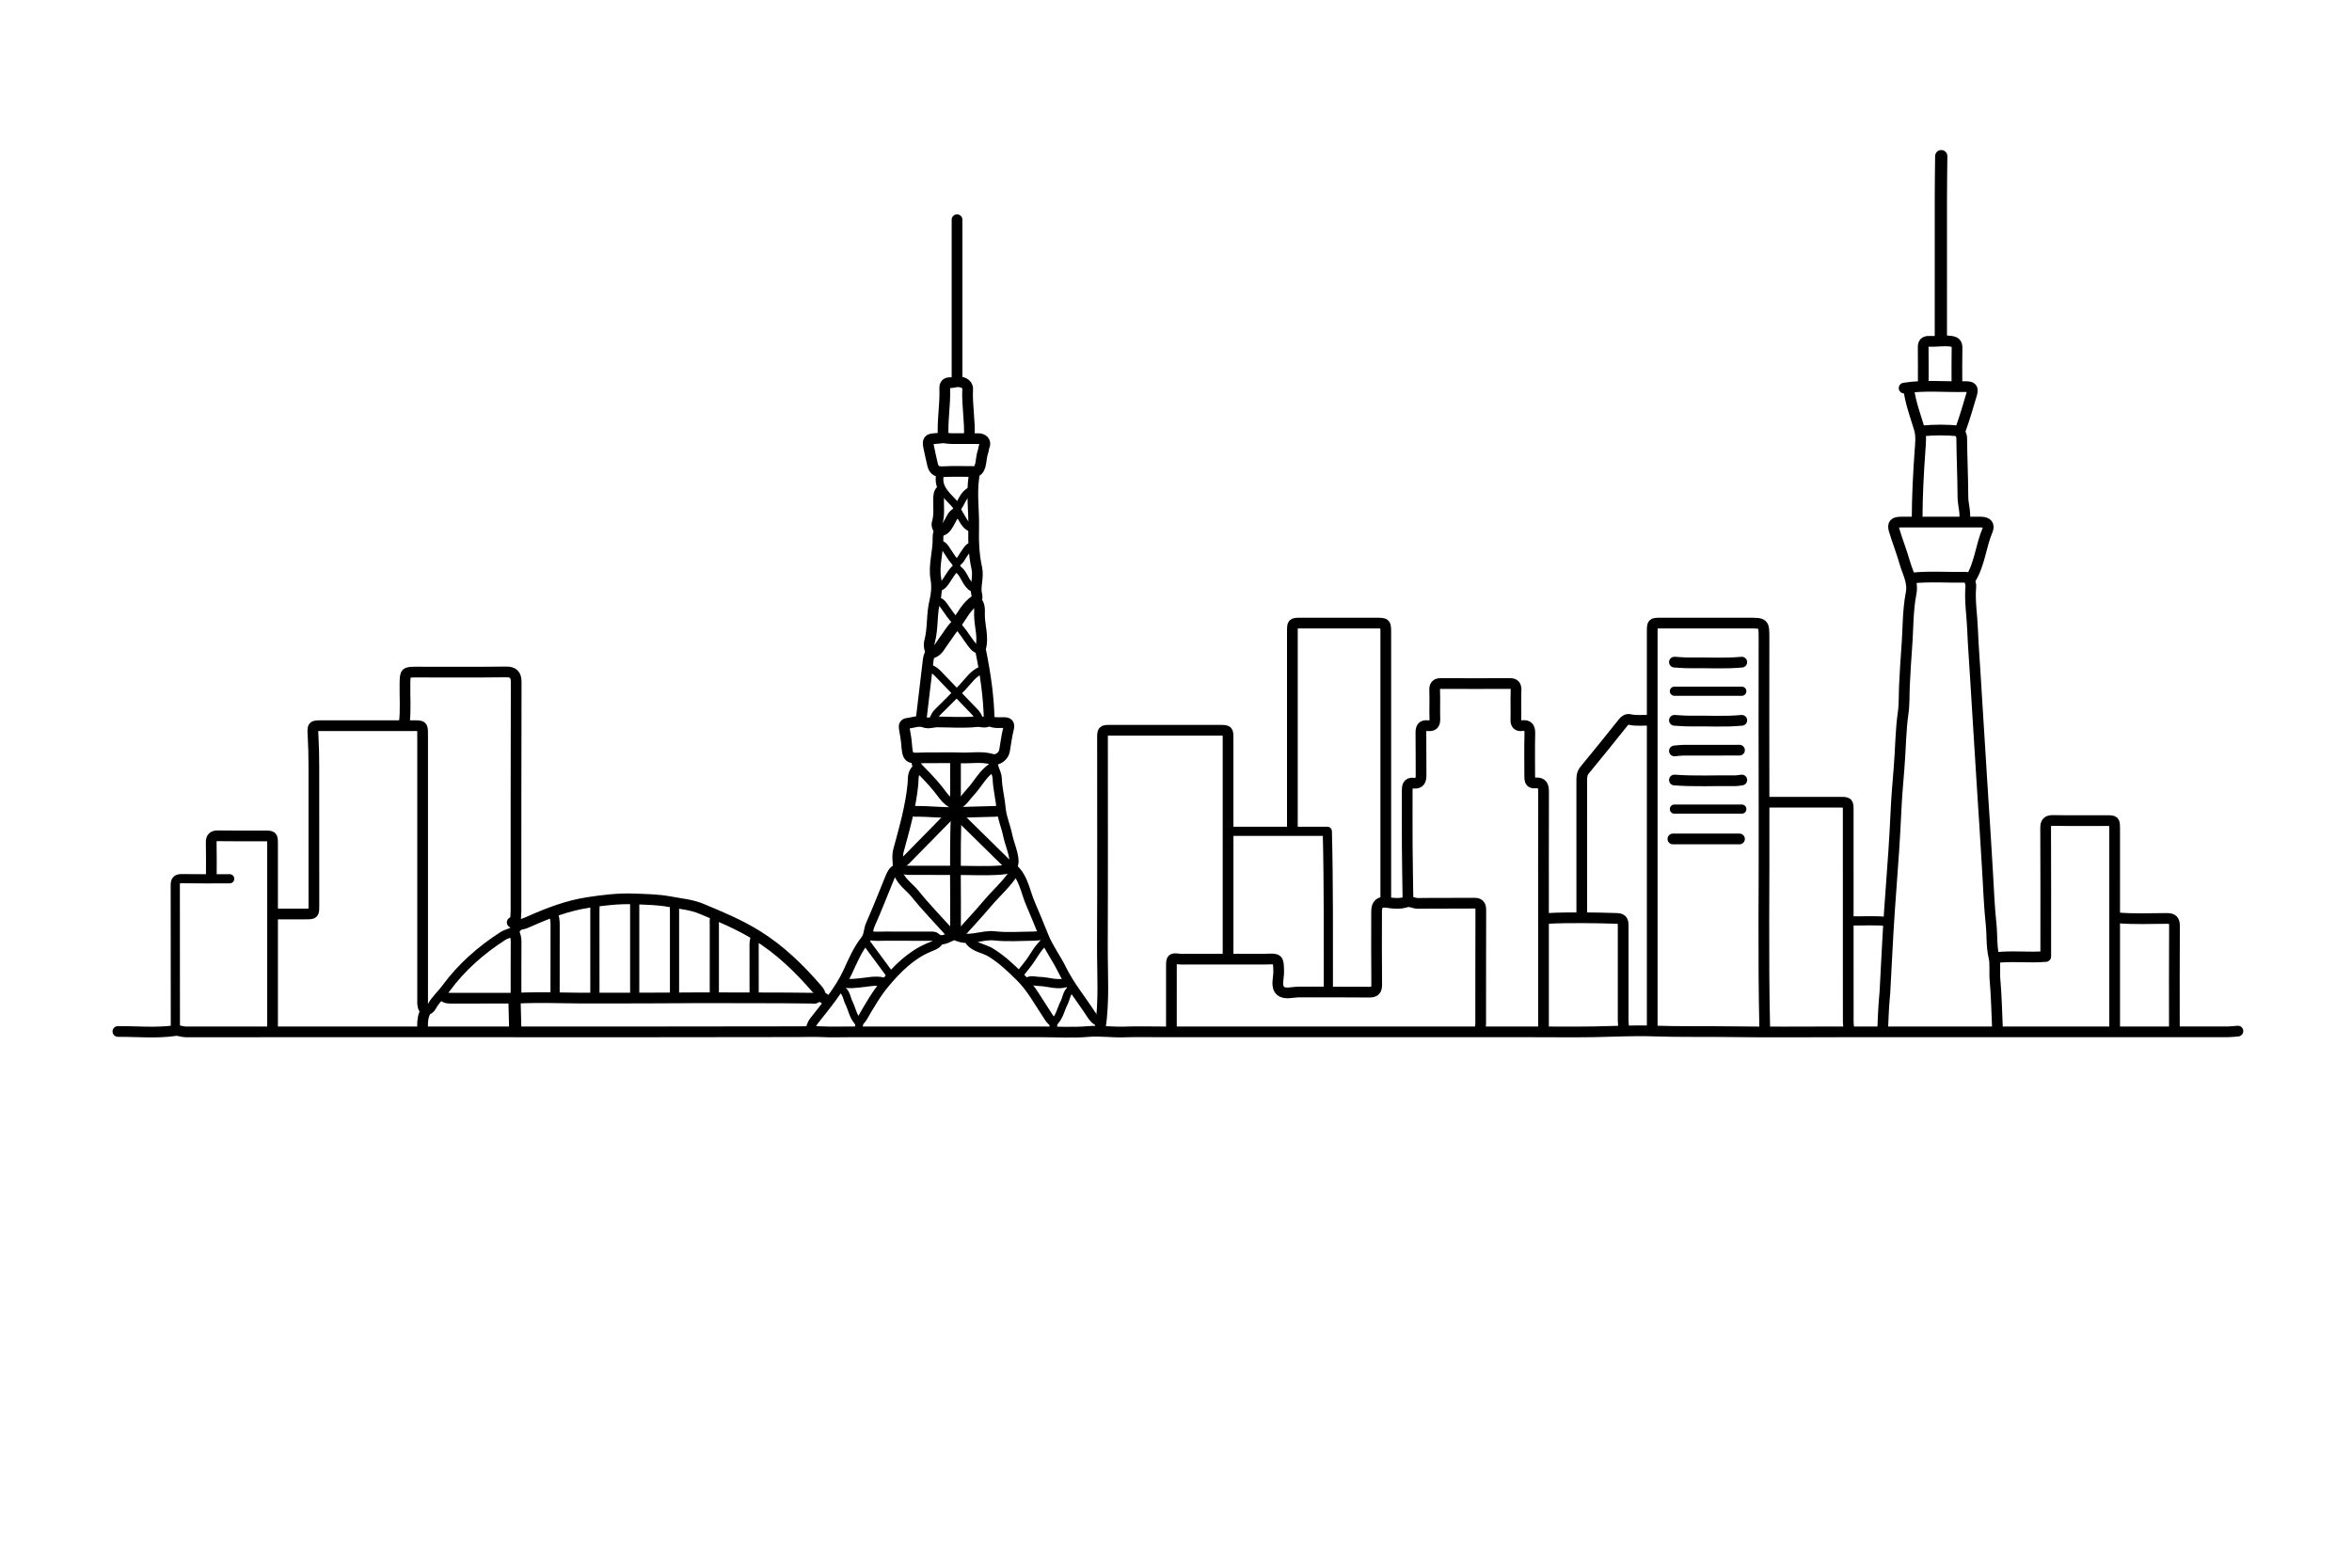 <svg version="1.1" id="Layer_1" xmlns="http://www.w3.org/2000/svg" xmlns:xlink="http://www.w3.org/1999/xlink" x="0px" y="0px"
	 width="100%" viewBox="0 0 1536 1024" enable-background="new 0 0 1536 1024" xml:space="preserve">
<path fill="none" opacity="1" stroke="#000000" stroke-linecap="round" stroke-linejoin="round" stroke-width="7"
	d="
M1008,672.5 
	C1008,650.167 1008,627.833 1008,605.5 
	C1008,576.167 1007.959,546.833 1008.048,517.5 
	C1008.06,513.491 1007.412,510.892 1002.493,511.435 
	C998.884,511.834 999,508.983 999,506.5 
	C999,497.5 998.835,488.496 999.077,479.502 
	C999.181,475.629 998.391,473.399 993.998,473.987 
	C991.009,474.387 989.888,472.996 989.956,469.999 
	C990.1,463.669 989.842,457.328 990.067,451.002 
	C990.179,447.861 989.271,446.455 986,446.47 
	C971,446.538 956,446.538 941,446.47 
	C937.729,446.455 936.817,447.86 936.933,451.002 
	C937.161,457.161 936.855,463.338 937.057,469.498 
	C937.169,472.937 935.928,474.436 932.5,473.998 
	C928.581,473.497 927.881,475.608 927.944,479.001 
	C928.11,487.998 927.917,497.001 928.04,505.999 
	C928.09,509.62 927.41,512.038 922.996,511.534 
	C919.276,511.11 918.987,513.717 918.992,516.5 
	C919.011,528.5 918.935,540.5 919.018,552.5 
	C919.102,564.5 919.333,576.5 919.5,588.5 
"/>
<path fill="none" opacity="1" stroke="#000000" stroke-linecap="round" stroke-linejoin="round" stroke-width="7"
	d="
M802,625.5 
	C802,600.167 802,574.833 802,549.5 
	C802,527.167 802.006,504.833 801.996,482.5 
	C801.994,477.029 801.971,477.006 796.5,477.004 
	C772.833,476.995 749.167,476.995 725.5,477.004 
	C720.029,477.006 720.005,477.029 720.004,482.5 
	C719.997,527.5 720.132,572.501 719.936,617.5 
	C719.856,635.669 721.241,653.895 718.5,672 
"/>
<path fill="none" opacity="1" stroke="#000000" stroke-linecap="round" stroke-linejoin="round" stroke-width="7"
	d="
M1152.5,672.5 
	C1151.369,625.17 1152.214,577.833 1152.03,530.5 
	C1151.882,492.667 1152,454.833 1152,417 
	C1152,407 1152,407 1142,407 
	C1122.833,407 1103.667,406.994 1084.5,407.004 
	C1079.06,407.007 1079.029,407.06 1079,412.5 
	C1078.999,412.833 1079,413.167 1079,413.5 
	C1079,499.833 1079,586.167 1079,672.5 
"/>
<path fill="none" opacity="1" stroke="#000000" stroke-linecap="round" stroke-linejoin="round" stroke-width="7"
	d="
M1229.5,672.5 
	C1229.833,665.667 1230.012,658.819 1230.635,652.012 
	C1230.754,650.705 1230.9,649.33 1230.974,647.999 
	C1231.684,635.168 1232.275,622.33 1233.019,609.501 
	C1233.59,599.662 1234.269,589.828 1235.014,580.001 
	C1236.252,563.682 1237.395,547.363 1238.137,531.006 
	C1238.576,521.342 1239.355,511.656 1240.18,502.015 
	C1241.221,489.85 1241.15,477.612 1242.894,465.485 
	C1243.745,459.568 1243.401,453.484 1243.727,447.485 
	C1244.171,439.338 1244.575,431.127 1245.22,423.017 
	C1246.161,411.183 1245.799,399.21 1248.071,387.514 
	C1249.503,380.143 1245.794,374.052 1243.93,367.52 
	C1241.907,360.431 1239.192,353.543 1237.054,346.484 
	C1235.808,342.371 1237.005,341.038 1241.5,341.018 
	C1253.167,340.965 1264.833,341 1276.5,341 
	C1282.167,341 1287.834,340.954 1293.5,341.015 
	C1297.73,341.061 1299.433,342.861 1297.918,346.466 
	C1293.596,356.753 1292.902,368.285 1286.986,377.992 
	C1285.935,379.717 1287.231,381.292 1287.075,383.007 
	C1286.226,392.362 1287.849,401.661 1288.196,410.993 
	C1288.599,421.822 1289.544,432.65 1290.139,443.492 
	C1290.734,454.326 1291.537,465.151 1292.147,475.992 
	C1292.748,486.658 1293.563,497.315 1294.144,507.992 
	C1294.706,518.326 1295.537,528.65 1296.139,538.992 
	C1296.778,549.992 1297.543,560.984 1298.146,571.992 
	C1298.722,582.492 1299.184,593.047 1300.297,603.468 
	C1301.061,610.628 1300.454,617.859 1302.143,625.083 
	C1303.216,629.671 1302.411,634.976 1302.859,640.013 
	C1303.82,650.805 1304,661.667 1304.5,672.5 
"/>
<path fill="none" opacity="1" stroke="#000000" stroke-linecap="round" stroke-linejoin="round" stroke-width="7"
	d="
M905,588.5 
	C905,530.167 905,471.833 905,413.5 
	C905,407 905,407 898.5,407 
	C882.167,407 865.833,406.993 849.5,407.004 
	C844.029,407.008 844.005,407.029 844.004,412.5 
	C843.997,455.5 844,498.5 844,541.5 
"/>
<path fill="none" opacity="1" stroke="#000000" stroke-linecap="round" stroke-linejoin="round" stroke-width="7"
	d="
M1381,672.5 
	C1381,650.167 1381,627.833 1381,605.5 
	C1381,584.167 1381.006,562.833 1380.996,541.5 
	C1380.994,536.029 1380.971,536.01 1375.5,536.004 
	C1364,535.991 1352.497,536.138 1341.001,535.923 
	C1337.104,535.851 1335.904,537.109 1335.926,541 
	C1336.069,567 1336,593 1336,619 
	C1336,620.75 1336,622.501 1336,624.77 
	C1324.875,625.734 1314.133,624.21 1303.5,625.5 
"/>
<path fill="none" opacity="1" stroke="#000000" stroke-linecap="round" stroke-linejoin="round" stroke-width="7"
	d="
M276,672.5 
	C275.928,669.126 275.79,665.715 277.051,662.52 
	C277.559,661.232 277.78,660.191 277.008,658.995 
	C275.716,656.99 276.001,654.717 276.001,652.5 
	C276,595 276.001,537.5 275.999,480 
	C275.999,474.016 275.992,474.004 270,474.002 
	C250.167,473.996 230.333,474 210.5,474 
	C203.929,474 204.092,473.991 204.455,480.503 
	C204.826,487.158 204.966,493.833 204.977,500.5 
	C205.029,530.833 205.004,561.167 204.996,591.5 
	C204.995,596.971 204.971,596.985 199.5,596.997 
	C192.833,597.011 186.167,597 179.5,597 
"/>
<path fill="none" opacity="1" stroke="#000000" stroke-linecap="round" stroke-linejoin="round" stroke-width="7"
	d="
M77,673.75 
	C89.503,673.675 102.013,674.982 114.524,673.167 
	C116.607,672.865 119.083,674.042 121.5,674.033 
	C138.167,673.971 154.833,674 171.5,674 
	C203.833,674 236.167,674 268.5,674 
	C288.667,674 308.833,674 329,674 
	C393,674 457,674.057 521,673.899 
	C526.502,673.885 531.99,673.66 537.503,673.941 
	C542.822,674.213 548.167,674 553.5,674 
	C595.833,674 638.167,674 680.5,674 
	C690.5,674 700.553,674.636 710.483,673.801 
	C718.566,673.121 726.491,674.378 734.503,674.068 
	C742.491,673.759 750.5,674 758.5,674 
	C825.5,674 892.5,674 959.5,674 
	C973.5,674 987.5,674 1001.5,674 
	C1014.833,674 1028.169,674.168 1041.499,673.951 
	C1054,673.748 1066.601,673.016 1078.986,673.431 
	C1097.006,674.034 1115.001,673.669 1133.001,673.923 
	C1155.497,674.242 1178,674 1200.5,674 
	C1207.833,674 1215.167,674 1222.5,674 
	C1247.167,674 1271.833,674 1296.5,674 
	C1322.5,674 1348.5,674 1374.5,674 
	C1387.5,674 1400.5,674 1413.5,674 
	C1427.333,674 1441.167,674.021 1455,673.978 
	C1457.167,673.971 1459.333,673.667 1461.5,673.5 
"/>
<path fill="none" opacity="1" stroke="#000000" stroke-linecap="round" stroke-linejoin="round" stroke-width="7"
	d="
M264,472.5 
	C265.093,463.851 264.306,455.166 264.472,446.499 
	C264.613,439.135 264.638,439 272,439 
	C291.5,439 311.002,439.149 330.499,438.893 
	C335.225,438.831 337.118,440.78 337.102,445.5 
	C336.937,495.333 337.007,545.167 336.979,595 
	C336.977,597.5 336.667,600 336.5,602.5 
"/>
<path fill="none" opacity="1" stroke="#000000" stroke-linecap="round" stroke-linejoin="round" stroke-width="7"
	d="
M1077.5,470.5 
	C1073.169,470.269 1068.805,471.003 1064.498,470.009 
	C1062.538,469.558 1061.182,470.501 1059.987,471.99 
	C1051.678,482.343 1043.418,492.737 1034.93,502.942 
	C1033.193,505.031 1032.99,507.106 1032.991,509.5 
	C1033.005,539.167 1033,568.833 1033,598.5 
"/>
<path fill="none" opacity="1" stroke="#000000" stroke-linecap="round" stroke-linejoin="round" stroke-width="7"
	d="
M1207.5,672.5 
	C1207.333,670.833 1207.024,669.167 1207.022,667.5 
	C1206.988,647.167 1207,626.833 1207,606.5 
	C1207,580.833 1207.005,555.167 1206.996,529.5 
	C1206.994,524.029 1206.971,524.008 1201.5,524.004 
	C1185.5,523.993 1169.5,524 1153.5,524 
"/>
<path fill="none" opacity="1" stroke="#000000" stroke-linecap="round" stroke-linejoin="round" stroke-width="7"
	d="
M765,672.5 
	C765,658.667 764.982,644.833 765.009,631 
	C765.019,626.004 765.276,625.872 770.503,626.474 
	C771.983,626.644 773.5,626.5 775,626.5 
	C791.333,626.5 807.667,626.5 824,626.5 
	C824.833,626.5 825.668,626.529 826.5,626.495 
	C835,626.15 834.849,626.151 835.062,634.498 
	C835.172,638.831 833.044,644.301 836.271,647.199 
	C839.105,649.743 844.337,647.934 848.5,647.961 
	C863.666,648.06 878.835,647.893 893.999,648.074 
	C897.875,648.12 899.117,646.875 899.074,642.999 
	C898.897,627.168 898.994,611.333 899.004,595.5 
	C899.007,590.468 901.141,588.725 906.004,589.476 
	C910.18,590.121 914.296,590.545 918.542,589.125 
	C920.862,588.35 923.367,590.124 926.001,590.083 
	C938.165,589.895 950.334,590.091 962.499,589.942 
	C965.929,589.899 967.071,591.074 967.057,594.5 
	C966.951,619.333 967.007,644.167 966.979,669 
	C966.977,670.167 966.667,671.333 966.5,672.5 
"/>
<path fill="none" opacity="1" stroke="#000000" stroke-linecap="round" stroke-linejoin="round" stroke-width="6"
	d="
M803.5,543 
	C824.418,543 845.336,543 866.826,543 
	C867.711,577.987 867.466,612.495 867.5,647 
"/>
<path fill="none" opacity="1" stroke="#000000" stroke-linecap="round" stroke-linejoin="round" stroke-width="6"
	d="
M150,574 
	C139.667,574 129.331,574.114 119.001,573.931 
	C115.865,573.876 114.466,574.73 114.471,578 
	C114.52,608.667 114.496,639.333 114.521,670 
	C114.522,670.833 114.833,671.667 115,672.5 
"/>
<path fill="none" opacity="1" stroke="#000000" stroke-linecap="round" stroke-linejoin="round" stroke-width="8"
	d="
M1267.75,102 
	C1267.667,110.667 1267.52,119.333 1267.511,128 
	C1267.482,159.167 1267.5,190.333 1267.5,221.5 
"/>
<path fill="none" opacity="1" stroke="#000000" stroke-linecap="round" stroke-linejoin="round" stroke-width="7"
	d="
M178,672.5 
	C178,649.5 178,626.5 178,603.5 
	C178,586.167 178.007,568.833 177.996,551.5 
	C177.993,546.029 177.971,546.011 172.5,546.004 
	C162.5,545.99 152.498,546.107 142.501,545.941 
	C139.066,545.884 137.853,547.064 137.942,550.502 
	C138.132,557.83 138,565.167 138,572.5 
"/>
<path fill="none" opacity="1" stroke="#000000" stroke-linecap="round" stroke-linejoin="round" stroke-width="7"
	d="
M1382.5,599.5 
	C1393.321,600.467 1404.168,599.969 1415,599.914 
	C1418.891,599.894 1420.101,601.109 1420.075,605 
	C1419.922,627.499 1420,650 1420,672.5 
"/>
<path fill="none" opacity="1" stroke="#000000" stroke-linecap="round" stroke-linejoin="round" stroke-width="7"
	d="
M625,143.5 
	C625,178.5 625,213.5 625,248.5 
"/>
<path fill="none" opacity="1" stroke="#000000" stroke-linecap="round" stroke-linejoin="round" stroke-width="7"
	d="
M1009.5,600 
	C1017.324,599.456 1025.239,599.494 1033.001,599.472 
	C1040.583,599.45 1048.336,599.682 1056.003,599.907 
	C1059.922,600.022 1060.03,602.125 1060.024,605 
	C1059.979,625.5 1059.986,646 1060.022,666.5 
	C1060.025,668.5 1060.333,670.5 1060.5,672.5 
"/>
<path fill="none" opacity="1" stroke="#000000" stroke-linecap="round" stroke-linejoin="round" stroke-width="6"
	d="
M414.5,588.5 
	C414.5,609.333 414.5,630.167 414.5,651 
"/>
<path fill="none" opacity="1" stroke="#000000" stroke-linecap="round" stroke-linejoin="round" stroke-width="6"
	d="
M388,590 
	C388.801,591.603 388.487,593.326 388.488,595 
	C388.507,613.667 388.5,632.333 388.5,651 
"/>
<path fill="none" opacity="1" stroke="#000000" stroke-linecap="round" stroke-linejoin="round" stroke-width="6"
	d="
M441,591 
	C440.199,592.603 440.513,594.326 440.512,596 
	C440.493,614.333 440.5,632.667 440.5,651 
"/>
<path fill="none" opacity="1" stroke="#000000" stroke-linecap="round" stroke-linejoin="round" stroke-width="7"
	d="
M1246.5,254 
	C1247.656,262.984 1250.817,271.421 1253.426,280.022 
	C1254.794,284.534 1254.246,289.368 1253.915,293.994 
	C1252.832,309.149 1252.033,324.305 1252,339.5 
"/>
<path fill="none" opacity="1" stroke="#000000" stroke-linecap="round" stroke-linejoin="round" stroke-width="7"
	d="
M1243.5,253.5 
	C1256.622,251.408 1269.833,252.813 1283.001,252.539 
	C1288.007,252.435 1288.804,253.486 1287.471,257.991 
	C1285.243,265.523 1283.053,273.08 1280.37,280.453 
	C1279.533,282.756 1281.101,284.083 1281.117,285.999 
	C1281.225,298.834 1281.852,311.666 1281.908,324.5 
	C1281.93,329.556 1283.716,334.43 1283,339.5 
"/>
<path fill="none" opacity="1" stroke="#000000" stroke-linecap="round" stroke-linejoin="round" stroke-width="6"
	d="
M567.5,611 
	C571.132,611.924 574.832,611.451 578.5,611.478 
	C587.833,611.545 597.167,611.478 606.5,611.522 
	C608.001,611.53 610.011,611.276 610.909,612.099 
	C614.302,615.211 617.31,613.532 620.513,612.028 
	C621.597,611.519 623.175,610.689 623.948,611.099 
	C632.443,615.6 640.953,610.335 649.523,611.295 
	C657.918,612.236 666.5,611.529 675,611.477 
	C676.834,611.466 678.667,611.167 680.5,611 
"/>
<path fill="none" opacity="1" stroke="#000000" stroke-linecap="round" stroke-linejoin="round" stroke-width="6"
	d="
M361.5,597 
	C362.317,599.436 362.546,601.921 362.534,604.5 
	C362.465,620 362.5,635.5 362.5,651 
"/>
<path fill="none" opacity="1" stroke="#000000" stroke-linecap="round" stroke-linejoin="round" stroke-width="6"
	d="
M467.5,598.5 
	C466.103,600.14 466.513,602.12 466.51,604 
	C466.492,619.667 466.5,635.333 466.5,651 
"/>
<path fill="none" opacity="1" stroke="#000000" stroke-linecap="round" stroke-linejoin="round" stroke-width="6"
	d="
M338,605 
	C336.404,609.462 331.63,609.319 328.425,611.384 
	C314.003,620.674 301.289,631.852 291.206,645.651 
	C288.244,649.705 284.311,652.973 281.976,657.487 
	C281.164,659.057 279.624,659.887 278,660.5 
"/>
<path fill="none" opacity="1" stroke="#000000" stroke-linecap="round" stroke-linejoin="round" stroke-width="7"
	d="
M289.5,650.5 
	C291.203,652.189 293.358,652.013 295.5,652.009 
	C306.833,651.99 318.167,652 329.5,652 
	C331.833,652 334.167,652 336.5,652 
"/>
<path fill="none" opacity="1" stroke="#000000" stroke-linecap="round" stroke-linejoin="round" stroke-width="6"
	d="
M623.5,568.5 
	C614,568.5 604.5,568.51 595,568.489 
	C593.667,568.486 592.293,568.511 591.007,568.22 
	C584.889,566.833 583.437,567.56 581.001,573.5 
	C576.832,583.666 572.853,593.916 568.394,603.953 
	C566.931,607.246 567.299,611.077 564.993,613.995 
	C559.972,620.35 556.876,627.759 553.524,635.011 
	C548.007,646.946 539.442,656.753 531.485,666.989 
	C530.196,668.648 529.68,670.597 529,672.5 
"/>
<path fill="none" opacity="1" stroke="#000000" stroke-linecap="round" stroke-linejoin="round" stroke-width="7"
	d="
M334.5,602.5 
	C338.591,605.135 341.923,603.564 346.092,601.708 
	C358.238,596.299 370.722,591.538 384.002,589.515 
	C393.939,588.002 403.8,586.773 414.013,587.173 
	C421.899,587.482 429.733,587.538 437.498,589.012 
	C444.372,590.318 451.481,590.877 457.969,593.574 
	C470.371,598.728 482.628,603.778 494.295,611.025 
	C509.658,620.568 521.965,632.627 533.527,645.977 
	C534.703,647.335 535.834,648.555 535.5,650.5 
"/>
<path fill="none" opacity="1" stroke="#000000" stroke-linecap="round" stroke-linejoin="round" stroke-width="7"
	d="
M1137.5,432.5 
	C1126.18,433.59 1114.833,432.775 1103.499,432.966 
	C1100.17,433.022 1096.833,432.667 1093.5,432.5 
"/>
<path fill="none" opacity="1" stroke="#000000" stroke-linecap="round" stroke-linejoin="round" stroke-width="6"
	d="
M1137.5,451.5 
	C1122.833,451.5 1108.167,451.5 1093.5,451.5 
"/>
<path fill="none" opacity="1" stroke="#000000" stroke-linecap="round" stroke-linejoin="round" stroke-width="7"
	d="
M1137.5,470.5 
	C1126.18,471.59 1114.833,470.775 1103.499,470.966 
	C1100.17,471.022 1096.833,470.667 1093.5,470.5 
"/>
<path fill="none" opacity="1" stroke="#000000" stroke-linecap="round" stroke-linejoin="round" stroke-width="7"
	d="
M1136,548 
	C1121.5,548 1107,548 1092.5,548 
"/>
<path fill="none" opacity="1" stroke="#000000" stroke-linecap="round" stroke-linejoin="round" stroke-width="6"
	d="
M661.5,567 
	C668.526,573.07 669.513,582.189 672.882,590.051 
	C675.971,597.261 678.991,604.563 681.907,611.837 
	C684.834,619.134 689.879,625.808 693.428,633.035 
	C698.634,643.638 706.142,652.683 712.492,662.505 
	C713.893,664.673 715.437,666.636 718,667.5 
"/>
<path fill="none" opacity="1" stroke="#000000" stroke-linecap="round" stroke-linejoin="round" stroke-width="7"
	d="
M540,653.5 
	C537.75,651.748 535.593,649.804 532.462,651.945 
	C531.894,652.333 530.833,652.01 530,651.998 
	C509.001,651.697 487.997,651.85 466.999,651.736 
	C451.515,651.652 435.996,651.951 420.5,651.909 
	C401.335,651.857 382.169,652.146 362.995,651.725 
	C354.209,651.532 345.33,651.639 336.5,652 
"/>
<path fill="none" opacity="1" stroke="#000000" stroke-linecap="round" stroke-linejoin="round" stroke-width="7"
	d="
M1136,490 
	C1123.833,490 1111.667,489.977 1099.5,490.022 
	C1097.5,490.03 1095.5,490.333 1093.5,490.5 
"/>
<path fill="none" opacity="1" stroke="#000000" stroke-linecap="round" stroke-linejoin="round" stroke-width="7"
	d="
M633,285.5 
	C633.552,274.972 631.429,264.537 631.939,253.997 
	C632.094,250.786 628.192,248.769 623.999,249.495 
	C622.838,249.696 621.662,249.997 620.501,249.968 
	C617.611,249.893 616.893,251.47 616.984,254.001 
	C617.362,264.521 615.312,274.968 616,285.5 
"/>
<path fill="none" opacity="1" stroke="#000000" stroke-linecap="round" stroke-linejoin="round" stroke-width="6"
	d="
M1093.5,528.5 
	C1108.167,528.5 1122.833,528.5 1137.5,528.5 
"/>
<path fill="none" opacity="1" stroke="#000000" stroke-linecap="round" stroke-linejoin="round" stroke-width="6"
	d="
M586,568 
	C587.175,575.244 593.563,578.793 597.64,583.888 
	C604.633,592.627 612.5,600.667 620,609 
"/>
<path fill="none" opacity="1" stroke="#000000" stroke-linecap="round" stroke-linejoin="round" stroke-width="7"
	d="
M624.5,531.5 
	C623.434,557.828 624.26,584.167 624,610.5 
"/>
<path fill="none" opacity="1" stroke="#000000" stroke-linecap="round" stroke-linejoin="round" stroke-width="6"
	d="
M662.5,569.5 
	C657.695,577.211 650.764,583.106 644.961,589.967 
	C639.476,596.454 633.667,602.667 628,609 
"/>
<path fill="none" opacity="1" stroke="#000000" stroke-linecap="round" stroke-linejoin="round" stroke-width="7"
	d="
M1278,251.5 
	C1278,243.5 1277.875,235.497 1278.059,227.501 
	C1278.138,224.065 1276.852,223.228 1273.519,222.84 
	C1268.944,222.308 1264.496,223.174 1260.001,222.968 
	C1257.022,222.832 1255.914,224.025 1255.958,227.001 
	C1256.08,235.165 1256,243.333 1256,251.5 
"/>
<path fill="none" opacity="1" stroke="#000000" stroke-linecap="round" stroke-linejoin="round" stroke-width="7"
	d="
M646.5,471 
	C649.386,472.359 652.468,471.994 655.5,471.99 
	C658.345,471.986 659.431,472.796 658.599,476.026 
	C657.38,480.76 656.872,485.674 655.987,490.498 
	C655.34,494.023 651.193,496.936 648.009,495.972 
	C641.236,493.922 634.331,495.336 627.498,495.059 
	C620.842,494.788 614.167,495 607.5,495 
	C606,495 604.497,494.935 603.001,495.011 
	C592.916,495.523 592.815,495.379 591.963,485.003 
	C591.701,481.817 590.964,478.672 590.516,475.498 
	C590.302,473.985 590.704,472.709 592.501,472.509 
	C596.16,472.101 600.021,470.395 603.424,471.699 
	C606.503,472.879 609.317,471.535 612.002,471.548 
	C620.644,471.589 629.368,472.28 637.983,471.343 
	C640.519,471.067 643.088,472.484 645.5,471 
"/>
<path fill="none" opacity="1" stroke="#000000" stroke-linecap="round" stroke-linejoin="round" stroke-width="6"
	d="
M493.5,612 
	C492.503,613.889 492.472,615.919 492.48,618 
	C492.523,629 492.5,640 492.5,651 
"/>
<path fill="none" opacity="1" stroke="#000000" stroke-linecap="round" stroke-linejoin="round" stroke-width="7"
	d="
M1093.5,509.5 
	C1106.656,510.512 1119.834,509.795 1133,509.975 
	C1134.498,509.995 1136,509.667 1137.5,509.5 
"/>
<path fill="none" opacity="1" stroke="#000000" stroke-linecap="round" stroke-linejoin="round" stroke-width="7"
	d="
M1286,378 
	C1285.333,377.667 1284.66,377.03 1284.001,377.045 
	C1272.335,377.31 1260.652,376.343 1249,377.5 
"/>
<path fill="none" opacity="1" stroke="#000000" stroke-linecap="round" stroke-linejoin="round" stroke-width="7"
	d="
M335.5,609 
	C336.764,610.99 337.058,613.147 337.041,615.5 
	C336.952,627.5 337,639.5 337,651.5 
"/>
<path fill="none" opacity="1" stroke="#000000" stroke-linecap="round" stroke-linejoin="round" stroke-width="6"
	d="
M649,497 
	C647.862,501.147 651.106,504.38 651.247,508.492 
	C651.476,515.15 653.227,521.726 653.837,528.469 
	C654.348,534.112 656.895,539.717 658.066,545.487 
	C658.892,549.556 660.479,553.464 661.469,557.508 
	C663.406,565.415 661.853,567.721 653.488,568.336 
	C643.873,569.043 634.167,568.5 624.5,568.5 
"/>
<path fill="none" opacity="1" stroke="#000000" stroke-linecap="round" stroke-linejoin="round" stroke-width="5"
	d="
M607,436.5 
	C609.212,437.071 610.945,438.329 612.518,439.983 
	C620.479,448.353 628.477,456.689 636.52,464.981 
	C638.066,466.575 639.199,468.286 639.5,470.5 
"/>
<path fill="none" opacity="1" stroke="#000000" stroke-linecap="round" stroke-linejoin="round" stroke-width="7"
	d="
M599,502.5 
	C595.838,504.984 596.513,508.965 596.22,512.021 
	C594.795,526.901 590.661,541.157 586.801,555.446 
	C585.697,559.533 586.753,563.17 586.5,567 
"/>
<path fill="none" opacity="1" stroke="#000000" stroke-linecap="round" stroke-linejoin="round" stroke-width="6"
	d="
M620,533 
	C610.5,542.667 600.991,552.325 591.511,562.01 
	C590.236,563.313 588.579,563.809 587,564.5 
"/>
<path fill="none" opacity="1" stroke="#000000" stroke-linecap="round" stroke-linejoin="round" stroke-width="7"
	d="
M625,335 
	C622.192,336.048 621.388,338.806 620.047,341.028 
	C618.717,343.233 617.786,345.61 615.012,346.535 
	C612.97,347.217 612.508,349.286 612.569,350.998 
	C612.892,360.057 609.581,368.991 611.165,377.971 
	C612.047,382.967 611.579,388.237 610.533,392.382 
	C608.299,401.234 609.427,410.318 607.076,419.02 
	C606.419,421.452 607.036,424.084 608,426.5 
"/>
<path fill="none" opacity="1" stroke="#000000" stroke-linecap="round" stroke-linejoin="round" stroke-width="7"
	d="
M624,408.5 
	C620.913,411.393 619.032,415.197 616.453,418.463 
	C614.12,421.416 612.865,425.279 608.551,426.659 
	C606.445,427.332 606.284,430.302 606.017,432.502 
	C604.482,445.164 603,457.833 601.5,470.5 
"/>
<path fill="none" opacity="1" stroke="#000000" stroke-linecap="round" stroke-linejoin="round" stroke-width="6"
	d="
M627,534 
	C637.333,544.167 647.665,554.335 658.01,564.49 
	C658.263,564.738 658.667,564.833 659,565 
"/>
<path fill="none" opacity="1" stroke="#000000" stroke-linecap="round" stroke-linejoin="round" stroke-width="7"
	d="
M637.5,392.5 
	C640.266,395.158 639.618,399.138 639.663,402.005 
	C639.776,409.181 642.394,416.32 640.365,423.462 
	C640.097,424.407 640.418,424.889 640.54,425.492 
	C643.551,440.352 645.732,455.309 646,470.5 
"/>
<path fill="none" opacity="1" stroke="#000000" stroke-linecap="round" stroke-linejoin="round" stroke-width="6"
	d="
M633.5,615 
	C637.075,619.164 642.71,619.495 647.157,622.247 
	C654.29,626.661 660.152,632.24 665.998,638.002 
	C673.415,645.312 678.245,654.493 683.962,663.026 
	C685.114,664.745 685.966,666.623 688,667.5 
"/>
<path fill="none" opacity="1" stroke="#000000" stroke-linecap="round" stroke-linejoin="round" stroke-width="6"
	d="
M613,615 
	C611.409,617.269 608.794,617.968 606.478,618.949 
	C594.661,623.956 585.73,633.074 577.945,642.372 
	C572.49,648.887 567.889,656.826 563.473,664.485 
	C562.833,665.596 561.833,666.5 561,667.5 
"/>
<path fill="none" opacity="1" stroke="#000000" stroke-linecap="round" stroke-linejoin="round" stroke-width="7"
	d="
M615.5,286 
	C613.833,286.167 612.17,286.41 610.499,286.485 
	C606.389,286.669 605.578,287.75 606.5,292 
	C607.332,295.834 608.082,299.688 609.023,303.494 
	C610.022,307.533 612.084,308.337 616.505,308.09 
	C622.836,307.736 629.202,308 637.407,308 
	C641.313,306.026 640.223,299.841 641.956,294.984 
	C642.358,293.858 642.3,292.677 642.839,291.431 
	C644.016,288.713 642.149,286.564 639,286.523 
	C633.001,286.444 627,286.533 621,286.477 
	C619.499,286.463 618,286.167 616.5,286 
"/>
<path fill="none" opacity="1" stroke="#000000" stroke-linecap="round" stroke-linejoin="round" stroke-width="7"
	d="
M624,496.5 
	C624,507.833 624,519.167 624,530.5 
"/>
<path fill="none" opacity="1" stroke="#000000" stroke-linecap="round" stroke-linejoin="round" stroke-width="7"
	d="
M595,529.5 
	C596,529.667 597.002,529.989 598,529.976 
	C606.852,529.86 615.732,531.037 624.489,530.701 
	C632.988,530.375 641.497,530.26 649.999,529.982 
	C651.004,529.949 652,529.667 653,529.5 
"/>
<path fill="none" opacity="1" stroke="#000000" stroke-linecap="round" stroke-linejoin="round" stroke-width="6"
	d="
M648.5,501 
	C641.887,505.033 638.68,512.158 633.557,517.554 
	C630.695,520.568 628.759,524.499 624.5,526 
"/>
<path fill="none" opacity="1" stroke="#000000" stroke-linecap="round" stroke-linejoin="round" stroke-width="6"
	d="
M598.5,496.5 
	C597.76,499.787 599.792,501.454 601.904,503.595 
	C606.871,508.632 611.699,513.901 615.849,519.61 
	C617.991,522.557 620.529,524.377 623.5,526 
"/>
<path fill="none" opacity="1" stroke="#000000" stroke-linecap="round" stroke-linejoin="round" stroke-width="7"
	d="
M635.5,309.5 
	C636.429,310.181 636.077,311.202 635.963,311.995 
	C634.411,322.814 636.132,333.664 635.874,344.509 
	C635.667,353.222 635.928,362.26 637.899,371.023 
	C638.541,373.878 638.287,377.036 637.918,379.99 
	C637.559,382.87 637.174,385.631 637.931,388.518 
	C638.223,389.631 638.42,391.062 637.012,392.018 
	C631.286,395.908 628.305,402.042 624.5,407.5 
"/>
<path fill="none" opacity="1" stroke="#000000" stroke-linecap="round" stroke-linejoin="round" stroke-width="7"
	d="
M614.5,320.5 
	C613.007,322.062 613.022,323.998 612.97,325.999 
	C612.834,331.175 613.607,336.399 612.034,341.51 
	C611.412,343.53 612.786,345.225 613.5,347 
"/>
<path fill="none" opacity="1" stroke="#000000" stroke-linecap="round" stroke-linejoin="round" stroke-width="6"
	d="
M697,641.5 
	C690.761,643.997 684.666,641.106 678.5,641.065 
	C676.016,641.049 673.404,639.891 671,641.5 
"/>
<path fill="none" opacity="1" stroke="#000000" stroke-linecap="round" stroke-linejoin="round" stroke-width="6"
	d="
M577,641.5 
	C571.617,640.077 566.321,641.66 561.004,642.057 
	C557.814,642.295 554.667,642.873 551.5,642 
"/>
<path fill="none" opacity="1" stroke="#000000" stroke-linecap="round" stroke-linejoin="round" stroke-width="7"
	d="
M1279.5,281.5 
	C1271.333,280.685 1263.167,280.682 1255,281.5 
"/>
<path fill="none" opacity="1" stroke="#000000" stroke-linecap="round" stroke-linejoin="round" stroke-width="6"
	d="
M1208.5,601.5 
	C1216.498,601.764 1224.519,600.927 1232.5,602 
"/>
<path fill="none" opacity="1" stroke="#000000" stroke-linecap="round" stroke-linejoin="round" stroke-width="5"
	d="
M682.5,615 
	C677.454,619.07 674.967,625.102 671.005,630.004 
	C669.141,632.312 667.333,634.667 665.5,637 
"/>
<path fill="none" opacity="1" stroke="#000000" stroke-linecap="round" stroke-linejoin="round" stroke-width="5"
	d="
M550,646.5 
	C552.849,648.619 552.99,652.185 554.407,655.046 
	C556.456,659.184 557.057,663.997 560.472,667.527 
	C561.928,669.032 560.549,670.833 560.5,672.5 
"/>
<path fill="none" opacity="1" stroke="#000000" stroke-linecap="round" stroke-linejoin="round" stroke-width="5"
	d="
M699,646.5 
	C696.497,648.783 696.379,652.198 694.948,654.973 
	C692.796,659.146 692.048,664.013 688.542,667.541 
	C687.227,668.864 688.27,670.844 688,672.5 
"/>
<path fill="none" opacity="1" stroke="#000000" stroke-linecap="round" stroke-linejoin="round" stroke-width="5"
	d="
M566,616 
	C571.167,623 576.333,630 581.5,637 
"/>
<path fill="none" opacity="1" stroke="#000000" stroke-linecap="round" stroke-linejoin="round" stroke-width="8"
	d="
M336,653 
	C336.167,659.5 336.333,666 336.5,672.5 
"/>
<path fill="none" opacity="1" stroke="#000000" stroke-linecap="round" stroke-linejoin="round" stroke-width="5"
	d="
M625,408.5 
	C628.487,411.662 630.669,415.832 633.498,419.502 
	C635.128,421.616 636.491,424.044 639.5,424.5 
"/>
<path fill="none" opacity="1" stroke="#000000" stroke-linecap="round" stroke-linejoin="round" stroke-width="5"
	d="
M624,453.5 
	C620.333,457.167 616.708,460.876 612.982,464.481 
	C611.224,466.183 609.812,468.001 609.5,470.5 
"/>
<path fill="none" opacity="1" stroke="#000000" stroke-linecap="round" stroke-linejoin="round" stroke-width="5"
	d="
M641.5,437.5 
	C635.632,439.599 632.494,444.782 628.496,448.996 
	C627.523,450.022 626.5,451 625.5,452 
"/>
<path fill="none" opacity="1" stroke="#000000" stroke-linecap="round" stroke-linejoin="round" stroke-width="5"
	d="
M624,405.5 
	C621.413,402.988 619.469,400.001 617.407,397.065 
	C616.007,395.073 614.595,392.54 611.5,392.5 
"/>
<path fill="none" opacity="1" stroke="#000000" stroke-linecap="round" stroke-linejoin="round" stroke-width="5"
	d="
M625,371.5 
	C628.601,373.514 629.604,377.572 631.826,380.627 
	C633.184,382.495 634.336,383.914 636.5,384.5 
"/>
<path fill="none" opacity="1" stroke="#000000" stroke-linecap="round" stroke-linejoin="round" stroke-width="5"
	d="
M613.5,355.5 
	C615.766,355.682 616.896,357.281 618.016,358.99 
	C619.79,361.695 621.463,364.511 623.579,366.931 
	C624.789,368.316 624.95,370.406 624.395,370.875 
	C620.721,373.976 619.081,378.533 615.961,381.964 
	C615.002,383.019 613.604,383.722 612,383.5 
"/>
<path fill="none" opacity="1" stroke="#000000" stroke-linecap="round" stroke-linejoin="round" stroke-width="5"
	d="
M635,356.5 
	C632.021,357.187 631.094,359.919 629.489,361.991 
	C628.039,363.864 627.293,366.316 625,367.5 
"/>
<path fill="none" opacity="1" stroke="#000000" stroke-linecap="round" stroke-linejoin="round" stroke-width="5"
	d="
M625,331 
	C620.005,324.513 611.507,319.818 614,309.5 
"/>
<path fill="none" opacity="1" stroke="#000000" stroke-linecap="round" stroke-linejoin="round" stroke-width="5"
	d="
M634,320.5 
	C629.016,322.781 628.057,328.211 625.044,332.034 
	C624.72,332.446 624.711,333.627 625.044,333.955 
	C628.515,337.37 629.196,343.18 634.5,345 
"/>
</svg>